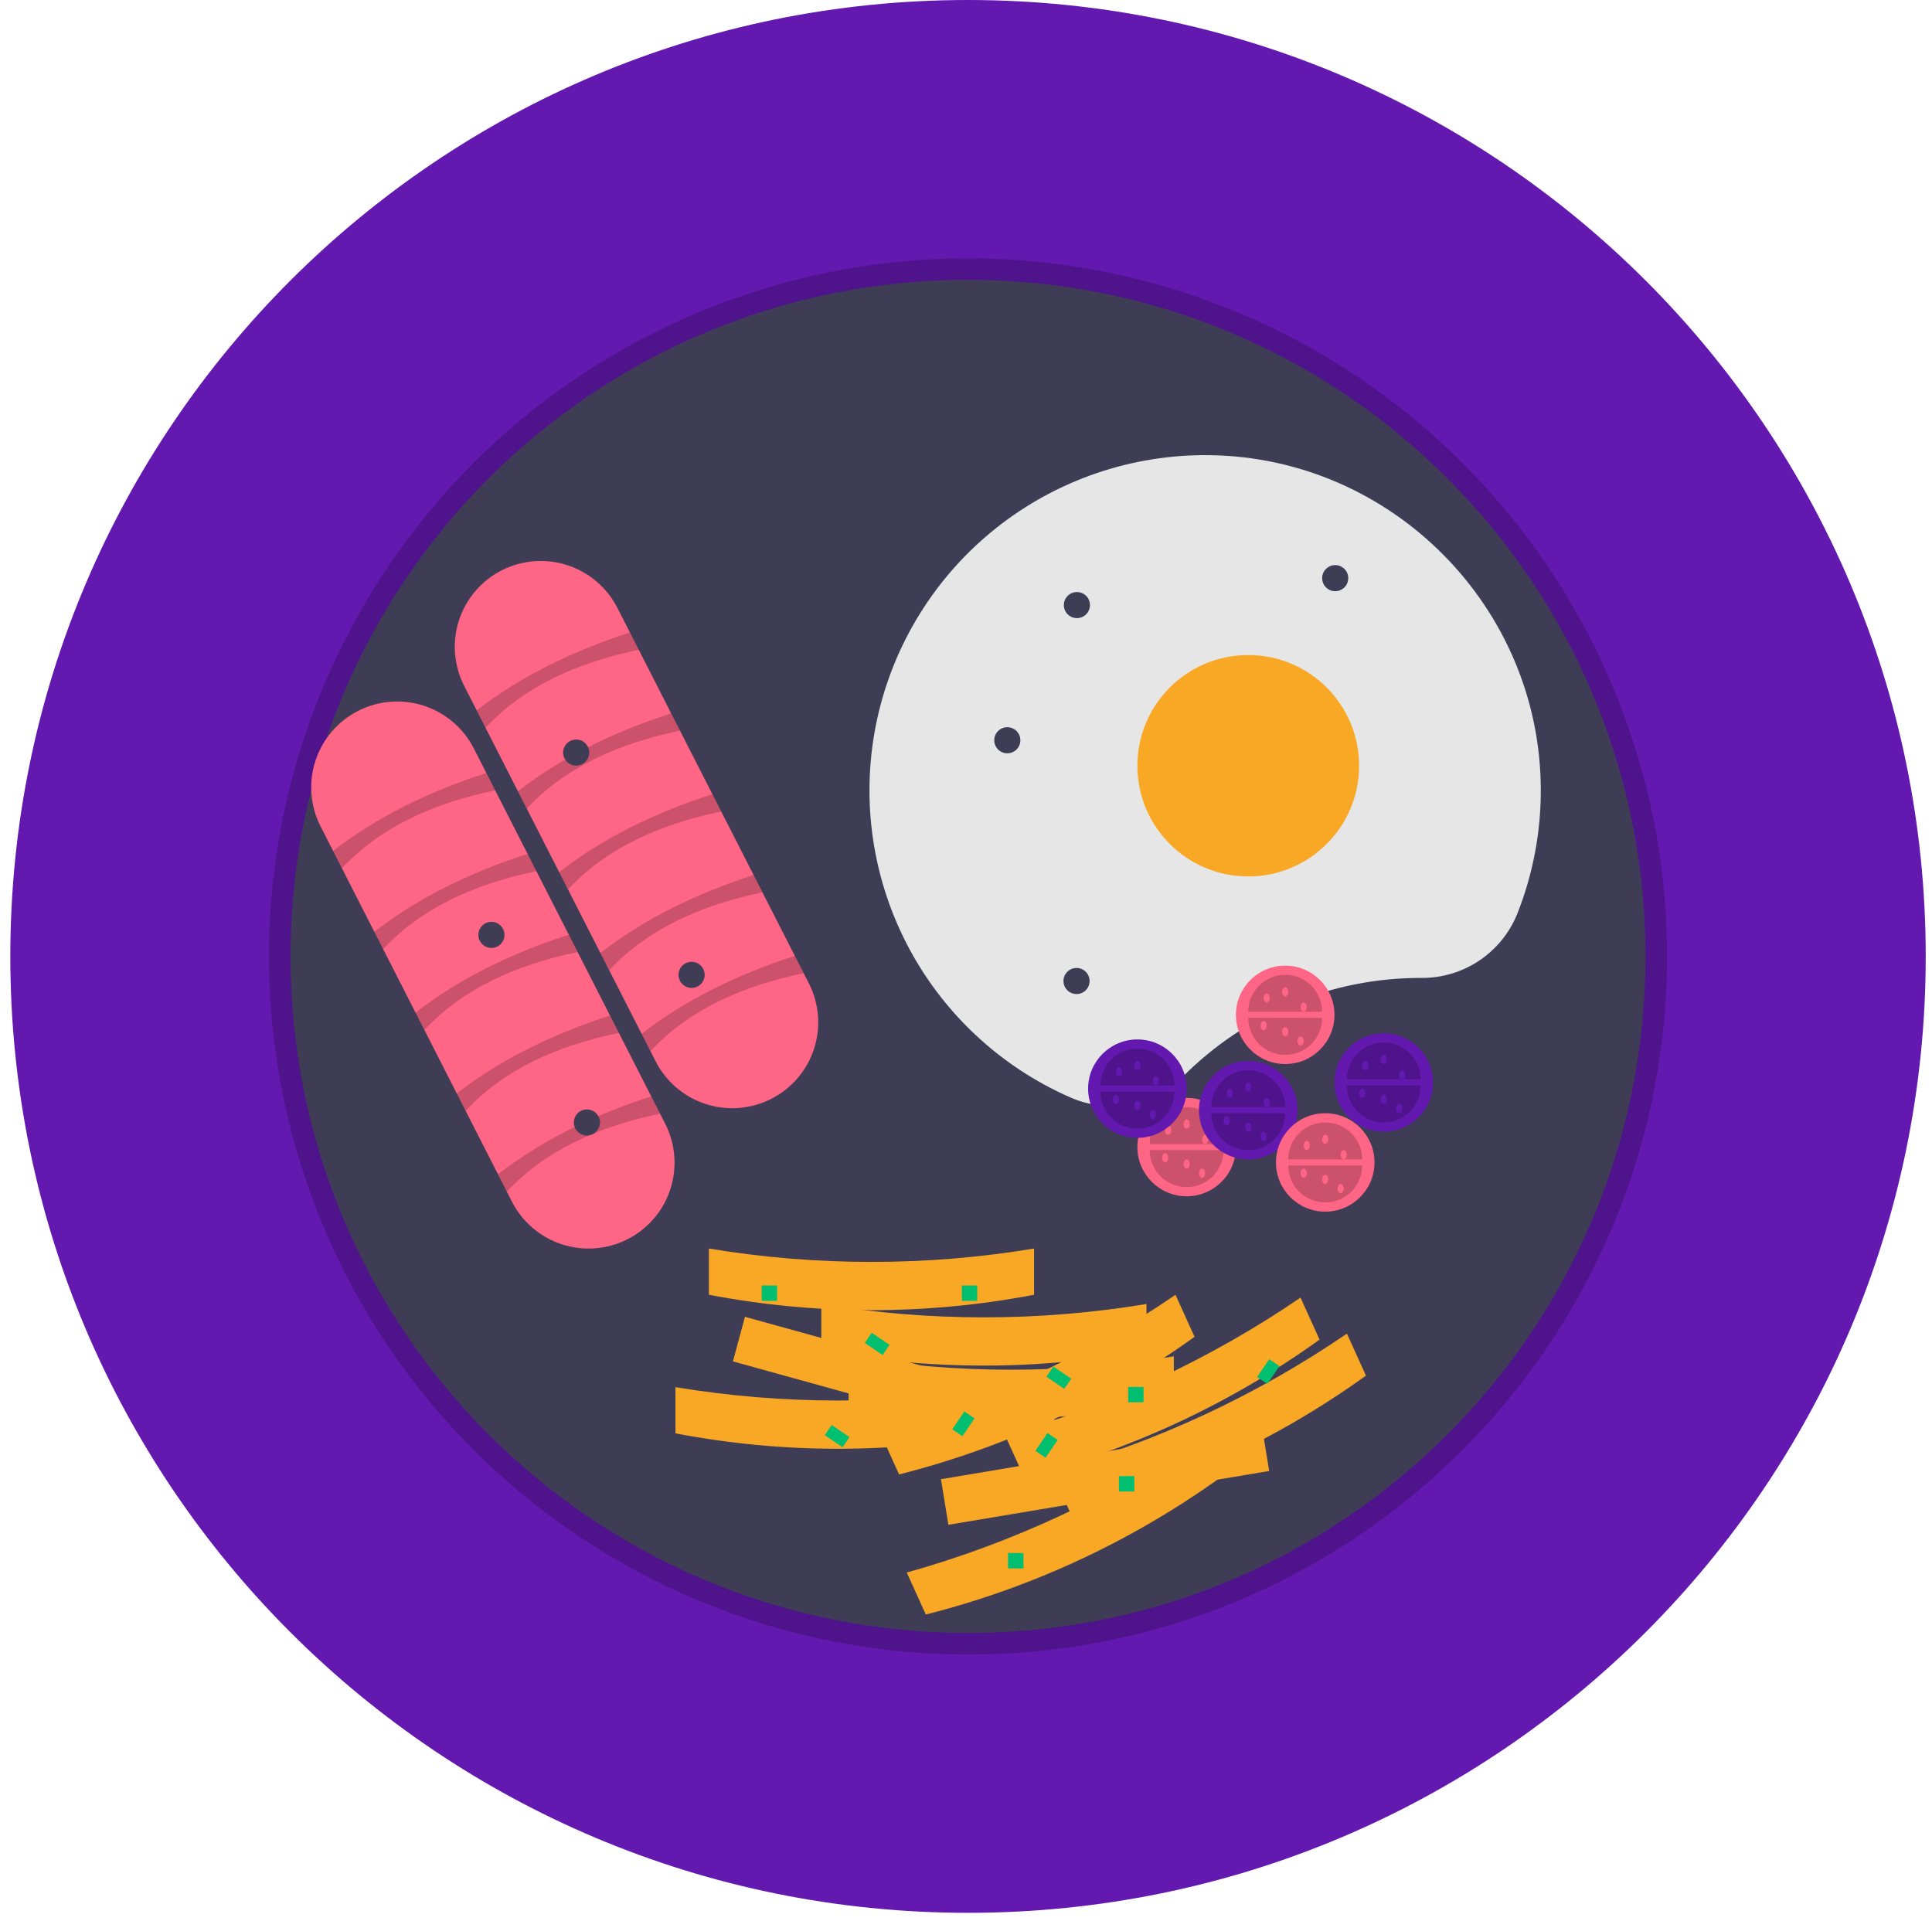 <svg width="173" height="172" viewBox="0 0 173 172" fill="none" xmlns="http://www.w3.org/2000/svg">
<g id="Group 35349">
<path id="Vector" d="M86.68 171.298C134.043 171.298 172.438 132.952 172.438 85.649C172.438 38.346 134.043 0 86.68 0C39.318 0 0.923 38.346 0.923 85.649C0.923 132.952 39.318 171.298 86.68 171.298Z" fill="#6318AF"/>
<path id="Vector_2" opacity="0.2" d="M86.68 148.165C72.199 148.165 58.165 143.15 46.971 133.975C35.777 124.799 28.114 112.031 25.289 97.846C22.464 83.66 24.651 68.936 31.478 56.18C38.304 43.425 49.348 33.428 62.727 27.893C76.106 22.359 90.993 21.628 104.851 25.827C118.709 30.025 130.68 38.893 138.726 50.919C146.771 62.944 150.393 77.384 148.973 91.778C147.554 106.171 141.181 119.628 130.941 129.855C125.142 135.678 118.245 140.295 110.647 143.438C103.05 146.581 94.904 148.188 86.68 148.165ZM86.68 26.99C54.294 26.99 27.946 53.304 27.946 85.65C27.946 117.995 54.294 144.31 86.68 144.31C119.066 144.31 145.414 117.995 145.414 85.65C145.414 53.304 119.066 26.99 86.68 26.99Z" fill="black"/>
<path id="Vector_3" d="M86.68 146.237C120.184 146.237 147.345 119.111 147.345 85.649C147.345 52.188 120.184 25.061 86.68 25.061C53.176 25.061 26.016 52.188 26.016 85.649C26.016 119.111 53.176 146.237 86.68 146.237Z" fill="#3F3D56"/>
<path id="Vector_4" d="M41.565 61.422C41.105 60.522 40.827 59.541 40.748 58.533C40.667 57.526 40.787 56.513 41.099 55.552C41.412 54.591 41.911 53.7 42.568 52.932C43.225 52.164 44.027 51.532 44.929 51.074C45.83 50.615 46.813 50.339 47.822 50.26C48.831 50.181 49.845 50.301 50.807 50.614C51.769 50.927 52.66 51.427 53.428 52.084C54.197 52.741 54.829 53.543 55.287 54.444L72.426 88.057C72.886 88.957 73.164 89.939 73.244 90.946C73.324 91.953 73.204 92.967 72.892 93.928C72.58 94.889 72.081 95.779 71.424 96.547C70.767 97.316 69.964 97.947 69.063 98.406C68.161 98.864 67.178 99.141 66.169 99.22C65.161 99.299 64.146 99.178 63.184 98.865C62.222 98.552 61.332 98.053 60.563 97.396C59.794 96.739 59.163 95.937 58.705 95.036L41.565 61.422Z" fill="#FF6584"/>
<path id="Vector_5" opacity="0.2" d="M43.477 65.172L42.686 63.62C46.634 60.557 51.27 58.304 56.407 56.642L57.198 58.193C51.638 59.349 46.907 61.49 43.477 65.172Z" fill="black"/>
<path id="Vector_6" opacity="0.2" d="M47.169 72.412L46.378 70.861C50.325 67.797 54.961 65.544 60.099 63.882L60.89 65.433C55.33 66.59 50.599 68.73 47.169 72.412Z" fill="black"/>
<path id="Vector_7" opacity="0.2" d="M50.86 79.651L50.069 78.1C54.017 75.036 58.653 72.783 63.79 71.121L64.582 72.672C59.021 73.829 54.29 75.969 50.86 79.651Z" fill="black"/>
<path id="Vector_8" opacity="0.2" d="M54.552 86.891L53.761 85.34C57.709 82.276 62.344 80.023 67.482 78.361L68.273 79.913C62.713 81.069 57.982 83.209 54.552 86.891Z" fill="black"/>
<path id="Vector_9" opacity="0.2" d="M58.243 94.132L57.452 92.58C61.4 89.517 66.036 87.264 71.174 85.602L71.965 87.153C66.404 88.309 61.673 90.45 58.243 94.132Z" fill="black"/>
<path id="Vector_10" d="M28.707 74.007C28.247 73.106 27.969 72.125 27.89 71.118C27.81 70.11 27.929 69.097 28.242 68.136C28.554 67.175 29.053 66.285 29.71 65.517C30.367 64.749 31.169 64.117 32.071 63.659C32.972 63.2 33.955 62.923 34.964 62.845C35.973 62.766 36.987 62.886 37.949 63.199C38.911 63.512 39.801 64.011 40.57 64.668C41.339 65.325 41.97 66.127 42.428 67.028L59.568 100.641C60.492 102.458 60.656 104.568 60.024 106.505C59.392 108.443 58.016 110.051 56.197 110.976C54.379 111.9 52.267 112.066 50.327 111.437C48.386 110.808 46.774 109.435 45.846 107.62L28.707 74.007Z" fill="#FF6584"/>
<path id="Vector_11" opacity="0.2" d="M30.619 77.756L29.828 76.204C33.776 73.141 38.411 70.888 43.549 69.226L44.34 70.777C38.779 71.933 34.049 74.074 30.619 77.756Z" fill="black"/>
<path id="Vector_12" opacity="0.2" d="M34.31 84.995L33.519 83.444C37.467 80.38 42.103 78.127 47.241 76.465L48.032 78.016C42.471 79.173 37.74 81.313 34.31 84.995Z" fill="black"/>
<path id="Vector_13" opacity="0.2" d="M38.002 92.235L37.211 90.684C41.158 87.62 45.794 85.367 50.932 83.705L51.723 85.257C46.163 86.413 41.432 88.553 38.002 92.235Z" fill="black"/>
<path id="Vector_14" opacity="0.2" d="M41.693 99.475L40.902 97.924C44.85 94.86 49.486 92.607 54.624 90.945L55.415 92.497C49.854 93.653 45.123 95.793 41.693 99.475Z" fill="black"/>
<path id="Vector_15" opacity="0.2" d="M45.385 106.715L44.594 105.163C48.542 102.1 53.177 99.847 58.315 98.185L59.106 99.736C53.546 100.892 48.815 103.033 45.385 106.715Z" fill="black"/>
<path id="Vector_16" d="M127.215 87.577L127.269 87.577C129.115 87.592 130.923 87.052 132.457 86.025C133.991 84.999 135.179 83.535 135.867 81.825C137.283 78.251 137.996 74.439 137.969 70.596C137.872 54.331 124.623 40.987 108.338 40.762C101.403 40.665 94.647 42.966 89.217 47.275C83.786 51.585 80.015 57.637 78.542 64.406C77.069 71.175 77.985 78.245 81.135 84.416C84.285 90.588 89.475 95.482 95.825 98.269C97.502 99.011 99.366 99.229 101.17 98.895C102.975 98.561 104.636 97.69 105.936 96.396C108.725 93.596 112.041 91.376 115.693 89.862C119.345 88.348 123.261 87.572 127.215 87.577Z" fill="#E6E6E6"/>
<path id="Vector_17" d="M111.773 78.489C117.256 78.489 121.7 74.05 121.7 68.575C121.7 63.099 117.256 58.66 111.773 58.66C106.291 58.66 101.846 63.099 101.846 68.575C101.846 74.05 106.291 78.489 111.773 78.489Z" fill="#F9A825"/>
<path id="Vector_18" d="M90.198 67.46C90.844 67.46 91.368 66.937 91.368 66.292C91.368 65.647 90.844 65.124 90.198 65.124C89.553 65.124 89.029 65.647 89.029 66.292C89.029 66.937 89.553 67.46 90.198 67.46Z" fill="#3F3D56"/>
<path id="Vector_19" d="M51.594 68.561C52.24 68.561 52.763 68.039 52.763 67.394C52.763 66.749 52.24 66.226 51.594 66.226C50.948 66.226 50.425 66.749 50.425 67.394C50.425 68.039 50.948 68.561 51.594 68.561Z" fill="#3F3D56"/>
<path id="Vector_20" d="M96.431 55.355C97.077 55.355 97.601 54.833 97.601 54.188C97.601 53.542 97.077 53.02 96.431 53.02C95.785 53.02 95.262 53.542 95.262 54.188C95.262 54.833 95.785 55.355 96.431 55.355Z" fill="#3F3D56"/>
<path id="Vector_21" d="M96.398 89.02C97.044 89.02 97.567 88.498 97.567 87.853C97.567 87.207 97.044 86.685 96.398 86.685C95.752 86.685 95.228 87.207 95.228 87.853C95.228 88.498 95.752 89.02 96.398 89.02Z" fill="#3F3D56"/>
<path id="Vector_22" d="M119.561 52.943C120.206 52.943 120.73 52.42 120.73 51.775C120.73 51.13 120.206 50.607 119.561 50.607C118.915 50.607 118.391 51.13 118.391 51.775C118.391 52.42 118.915 52.943 119.561 52.943Z" fill="#3F3D56"/>
<path id="Vector_23" d="M44.006 84.89C44.652 84.89 45.175 84.367 45.175 83.722C45.175 83.077 44.652 82.554 44.006 82.554C43.36 82.554 42.836 83.077 42.836 83.722C42.836 84.367 43.36 84.89 44.006 84.89Z" fill="#3F3D56"/>
<path id="Vector_24" d="M52.554 101.688C53.2 101.688 53.723 101.166 53.723 100.52C53.723 99.876 53.2 99.353 52.554 99.353C51.908 99.353 51.385 99.876 51.385 100.52C51.385 101.166 51.908 101.688 52.554 101.688Z" fill="#3F3D56"/>
<path id="Vector_25" d="M106.258 107.13C108.695 107.13 110.67 105.157 110.67 102.724C110.67 100.29 108.695 98.317 106.258 98.317C103.822 98.317 101.846 100.29 101.846 102.724C101.846 105.157 103.822 107.13 106.258 107.13Z" fill="#FF6584"/>
<path id="Vector_26" opacity="0.2" d="M109.567 102.999C109.567 103.876 109.219 104.716 108.598 105.336C107.977 105.956 107.136 106.304 106.258 106.304C105.381 106.304 104.539 105.956 103.918 105.336C103.298 104.716 102.949 103.876 102.949 102.999" fill="black"/>
<path id="Vector_27" opacity="0.2" d="M102.949 102.448C102.949 101.572 103.298 100.731 103.918 100.112C104.539 99.492 105.381 99.144 106.258 99.144C107.136 99.144 107.977 99.492 108.598 100.112C109.219 100.731 109.567 101.572 109.567 102.448" fill="black"/>
<path id="Vector_28" d="M104.604 101.622C104.756 101.622 104.88 101.437 104.88 101.209C104.88 100.981 104.756 100.796 104.604 100.796C104.452 100.796 104.328 100.981 104.328 101.209C104.328 101.437 104.452 101.622 104.604 101.622Z" fill="#FF6584"/>
<path id="Vector_29" d="M106.258 101.071C106.41 101.071 106.534 100.886 106.534 100.658C106.534 100.43 106.41 100.245 106.258 100.245C106.106 100.245 105.982 100.43 105.982 100.658C105.982 100.886 106.106 101.071 106.258 101.071Z" fill="#FF6584"/>
<path id="Vector_30" d="M106.258 104.651C106.41 104.651 106.534 104.466 106.534 104.238C106.534 104.01 106.41 103.825 106.258 103.825C106.106 103.825 105.982 104.01 105.982 104.238C105.982 104.466 106.106 104.651 106.258 104.651Z" fill="#FF6584"/>
<path id="Vector_31" d="M107.913 102.448C108.065 102.448 108.188 102.263 108.188 102.035C108.188 101.807 108.065 101.622 107.913 101.622C107.76 101.622 107.637 101.807 107.637 102.035C107.637 102.263 107.76 102.448 107.913 102.448Z" fill="#FF6584"/>
<path id="Vector_32" d="M107.637 105.478C107.789 105.478 107.913 105.293 107.913 105.064C107.913 104.836 107.789 104.651 107.637 104.651C107.485 104.651 107.361 104.836 107.361 105.064C107.361 105.293 107.485 105.478 107.637 105.478Z" fill="#FF6584"/>
<path id="Vector_33" d="M104.328 104.101C104.48 104.101 104.604 103.916 104.604 103.688C104.604 103.459 104.48 103.274 104.328 103.274C104.176 103.274 104.052 103.459 104.052 103.688C104.052 103.916 104.176 104.101 104.328 104.101Z" fill="#FF6584"/>
<path id="Vector_34" d="M115.082 95.288C117.519 95.288 119.494 93.316 119.494 90.882C119.494 88.448 117.519 86.476 115.082 86.476C112.645 86.476 110.67 88.448 110.67 90.882C110.67 93.316 112.645 95.288 115.082 95.288Z" fill="#FF6584"/>
<path id="Vector_35" opacity="0.2" d="M118.391 91.157C118.391 92.034 118.043 92.874 117.422 93.494C116.801 94.114 115.96 94.462 115.082 94.462C114.205 94.462 113.363 94.114 112.742 93.494C112.122 92.874 111.773 92.034 111.773 91.157" fill="black"/>
<path id="Vector_36" opacity="0.2" d="M111.773 90.606C111.773 89.73 112.122 88.889 112.742 88.27C113.363 87.65 114.205 87.302 115.082 87.302C115.96 87.302 116.801 87.65 117.422 88.27C118.043 88.889 118.391 89.73 118.391 90.606" fill="black"/>
<path id="Vector_37" d="M113.428 89.78C113.58 89.78 113.703 89.595 113.703 89.367C113.703 89.139 113.58 88.954 113.428 88.954C113.275 88.954 113.152 89.139 113.152 89.367C113.152 89.595 113.275 89.78 113.428 89.78Z" fill="#FF6584"/>
<path id="Vector_38" d="M115.082 89.23C115.234 89.23 115.358 89.045 115.358 88.816C115.358 88.588 115.234 88.403 115.082 88.403C114.93 88.403 114.806 88.588 114.806 88.816C114.806 89.045 114.93 89.23 115.082 89.23Z" fill="#FF6584"/>
<path id="Vector_39" d="M115.082 92.81C115.234 92.81 115.358 92.625 115.358 92.397C115.358 92.168 115.234 91.983 115.082 91.983C114.93 91.983 114.806 92.168 114.806 92.397C114.806 92.625 114.93 92.81 115.082 92.81Z" fill="#FF6584"/>
<path id="Vector_40" d="M116.737 90.606C116.889 90.606 117.012 90.421 117.012 90.193C117.012 89.965 116.889 89.78 116.737 89.78C116.584 89.78 116.461 89.965 116.461 90.193C116.461 90.421 116.584 90.606 116.737 90.606Z" fill="#FF6584"/>
<path id="Vector_41" d="M116.461 93.636C116.613 93.636 116.737 93.451 116.737 93.223C116.737 92.995 116.613 92.81 116.461 92.81C116.309 92.81 116.185 92.995 116.185 93.223C116.185 93.451 116.309 93.636 116.461 93.636Z" fill="#FF6584"/>
<path id="Vector_42" d="M113.152 92.259C113.304 92.259 113.428 92.074 113.428 91.846C113.428 91.618 113.304 91.433 113.152 91.433C113 91.433 112.876 91.618 112.876 91.846C112.876 92.074 113 92.259 113.152 92.259Z" fill="#FF6584"/>
<path id="Vector_43" d="M123.906 101.347C126.343 101.347 128.318 99.374 128.318 96.941C128.318 94.507 126.343 92.534 123.906 92.534C121.469 92.534 119.494 94.507 119.494 96.941C119.494 99.374 121.469 101.347 123.906 101.347Z" fill="#6318AF"/>
<path id="Vector_44" opacity="0.2" d="M127.215 97.216C127.215 98.092 126.866 98.933 126.246 99.553C125.625 100.172 124.784 100.521 123.906 100.521C123.029 100.521 122.187 100.172 121.566 99.553C120.946 98.933 120.597 98.092 120.597 97.216" fill="black"/>
<path id="Vector_45" opacity="0.2" d="M120.597 96.665C120.597 95.789 120.946 94.948 121.566 94.328C122.187 93.709 123.029 93.36 123.906 93.36C124.784 93.36 125.625 93.709 126.246 94.328C126.866 94.948 127.215 95.789 127.215 96.665" fill="black"/>
<path id="Vector_46" d="M122.252 95.839C122.404 95.839 122.527 95.654 122.527 95.426C122.527 95.198 122.404 95.013 122.252 95.013C122.099 95.013 121.976 95.198 121.976 95.426C121.976 95.654 122.099 95.839 122.252 95.839Z" fill="#6318AF"/>
<path id="Vector_47" d="M123.906 95.288C124.058 95.288 124.182 95.103 124.182 94.875C124.182 94.647 124.058 94.462 123.906 94.462C123.754 94.462 123.63 94.647 123.63 94.875C123.63 95.103 123.754 95.288 123.906 95.288Z" fill="#6318AF"/>
<path id="Vector_48" d="M123.906 98.868C124.058 98.868 124.182 98.683 124.182 98.455C124.182 98.227 124.058 98.042 123.906 98.042C123.754 98.042 123.63 98.227 123.63 98.455C123.63 98.683 123.754 98.868 123.906 98.868Z" fill="#6318AF"/>
<path id="Vector_49" d="M125.561 96.665C125.713 96.665 125.836 96.48 125.836 96.252C125.836 96.024 125.713 95.839 125.561 95.839C125.408 95.839 125.285 96.024 125.285 96.252C125.285 96.48 125.408 96.665 125.561 96.665Z" fill="#6318AF"/>
<path id="Vector_50" d="M125.285 99.694C125.437 99.694 125.561 99.509 125.561 99.281C125.561 99.053 125.437 98.868 125.285 98.868C125.132 98.868 125.009 99.053 125.009 99.281C125.009 99.509 125.132 99.694 125.285 99.694Z" fill="#6318AF"/>
<path id="Vector_51" d="M121.976 98.317C122.128 98.317 122.252 98.132 122.252 97.904C122.252 97.676 122.128 97.491 121.976 97.491C121.824 97.491 121.7 97.676 121.7 97.904C121.7 98.132 121.824 98.317 121.976 98.317Z" fill="#6318AF"/>
<path id="Vector_52" d="M101.846 101.898C104.283 101.898 106.258 99.925 106.258 97.491C106.258 95.058 104.283 93.085 101.846 93.085C99.41 93.085 97.434 95.058 97.434 97.491C97.434 99.925 99.41 101.898 101.846 101.898Z" fill="#6318AF"/>
<path id="Vector_53" opacity="0.2" d="M105.155 97.767C105.155 98.643 104.807 99.484 104.186 100.103C103.566 100.723 102.724 101.071 101.846 101.071C100.969 101.071 100.127 100.723 99.507 100.103C98.886 99.484 98.537 98.643 98.537 97.767" fill="black"/>
<path id="Vector_54" opacity="0.2" d="M98.537 97.216C98.537 96.339 98.886 95.499 99.507 94.879C100.127 94.259 100.969 93.911 101.846 93.911C102.724 93.911 103.566 94.259 104.186 94.879C104.807 95.499 105.155 96.339 105.155 97.216" fill="black"/>
<path id="Vector_55" d="M100.192 96.39C100.344 96.39 100.468 96.205 100.468 95.977C100.468 95.748 100.344 95.564 100.192 95.564C100.039 95.564 99.916 95.748 99.916 95.977C99.916 96.205 100.039 96.39 100.192 96.39Z" fill="#6318AF"/>
<path id="Vector_56" d="M101.846 95.839C101.999 95.839 102.122 95.654 102.122 95.426C102.122 95.198 101.999 95.013 101.846 95.013C101.694 95.013 101.571 95.198 101.571 95.426C101.571 95.654 101.694 95.839 101.846 95.839Z" fill="#6318AF"/>
<path id="Vector_57" d="M101.846 99.419C101.999 99.419 102.122 99.234 102.122 99.006C102.122 98.778 101.999 98.593 101.846 98.593C101.694 98.593 101.571 98.778 101.571 99.006C101.571 99.234 101.694 99.419 101.846 99.419Z" fill="#6318AF"/>
<path id="Vector_58" d="M103.501 97.216C103.653 97.216 103.777 97.031 103.777 96.803C103.777 96.575 103.653 96.39 103.501 96.39C103.349 96.39 103.225 96.575 103.225 96.803C103.225 97.031 103.349 97.216 103.501 97.216Z" fill="#6318AF"/>
<path id="Vector_59" d="M103.225 100.245C103.377 100.245 103.501 100.06 103.501 99.832C103.501 99.604 103.377 99.419 103.225 99.419C103.073 99.419 102.949 99.604 102.949 99.832C102.949 100.06 103.073 100.245 103.225 100.245Z" fill="#6318AF"/>
<path id="Vector_60" d="M99.916 98.868C100.068 98.868 100.192 98.683 100.192 98.455C100.192 98.227 100.068 98.042 99.916 98.042C99.764 98.042 99.64 98.227 99.64 98.455C99.64 98.683 99.764 98.868 99.916 98.868Z" fill="#6318AF"/>
<path id="Vector_61" d="M111.773 103.825C114.21 103.825 116.185 101.853 116.185 99.419C116.185 96.986 114.21 95.013 111.773 95.013C109.337 95.013 107.361 96.986 107.361 99.419C107.361 101.853 109.337 103.825 111.773 103.825Z" fill="#6318AF"/>
<path id="Vector_62" opacity="0.2" d="M115.082 99.694C115.082 100.128 114.997 100.558 114.83 100.959C114.664 101.36 114.42 101.724 114.113 102.031C113.806 102.338 113.441 102.581 113.04 102.748C112.638 102.914 112.208 102.999 111.773 102.999C111.339 102.999 110.909 102.914 110.507 102.748C110.106 102.581 109.741 102.338 109.434 102.031C109.126 101.724 108.883 101.36 108.716 100.959C108.55 100.558 108.464 100.128 108.464 99.694" fill="black"/>
<path id="Vector_63" opacity="0.2" d="M108.464 99.144C108.464 98.71 108.55 98.28 108.716 97.879C108.883 97.478 109.126 97.114 109.434 96.807C109.741 96.5 110.106 96.257 110.507 96.09C110.909 95.924 111.339 95.839 111.773 95.839C112.208 95.839 112.638 95.924 113.04 96.09C113.441 96.257 113.806 96.5 114.113 96.807C114.42 97.114 114.664 97.478 114.83 97.879C114.997 98.28 115.082 98.71 115.082 99.144" fill="black"/>
<path id="Vector_64" d="M110.119 98.317C110.271 98.317 110.395 98.132 110.395 97.904C110.395 97.676 110.271 97.491 110.119 97.491C109.966 97.491 109.843 97.676 109.843 97.904C109.843 98.132 109.966 98.317 110.119 98.317Z" fill="#6318AF"/>
<path id="Vector_65" d="M111.773 97.767C111.926 97.767 112.049 97.582 112.049 97.353C112.049 97.125 111.926 96.94 111.773 96.94C111.621 96.94 111.498 97.125 111.498 97.353C111.498 97.582 111.621 97.767 111.773 97.767Z" fill="#6318AF"/>
<path id="Vector_66" d="M111.773 101.347C111.926 101.347 112.049 101.162 112.049 100.934C112.049 100.705 111.926 100.521 111.773 100.521C111.621 100.521 111.498 100.705 111.498 100.934C111.498 101.162 111.621 101.347 111.773 101.347Z" fill="#6318AF"/>
<path id="Vector_67" d="M113.428 99.144C113.58 99.144 113.703 98.959 113.703 98.731C113.703 98.502 113.58 98.317 113.428 98.317C113.275 98.317 113.152 98.502 113.152 98.731C113.152 98.959 113.275 99.144 113.428 99.144Z" fill="#6318AF"/>
<path id="Vector_68" d="M113.152 102.173C113.304 102.173 113.428 101.988 113.428 101.76C113.428 101.532 113.304 101.347 113.152 101.347C113 101.347 112.876 101.532 112.876 101.76C112.876 101.988 113 102.173 113.152 102.173Z" fill="#6318AF"/>
<path id="Vector_69" d="M109.843 100.796C109.995 100.796 110.119 100.611 110.119 100.383C110.119 100.155 109.995 99.97 109.843 99.97C109.691 99.97 109.567 100.155 109.567 100.383C109.567 100.611 109.691 100.796 109.843 100.796Z" fill="#6318AF"/>
<path id="Vector_70" d="M118.667 108.507C121.103 108.507 123.079 106.534 123.079 104.101C123.079 101.667 121.103 99.694 118.667 99.694C116.23 99.694 114.255 101.667 114.255 104.101C114.255 106.534 116.23 108.507 118.667 108.507Z" fill="#FF6584"/>
<path id="Vector_71" opacity="0.2" d="M121.976 104.376C121.976 105.252 121.627 106.093 121.007 106.713C120.386 107.333 119.544 107.681 118.667 107.681C117.789 107.681 116.948 107.333 116.327 106.713C115.707 106.093 115.358 105.252 115.358 104.376" fill="black"/>
<path id="Vector_72" opacity="0.2" d="M115.358 103.825C115.358 102.949 115.707 102.108 116.327 101.488C116.948 100.869 117.789 100.521 118.667 100.521C119.544 100.521 120.386 100.869 121.007 101.488C121.627 102.108 121.976 102.949 121.976 103.825" fill="black"/>
<path id="Vector_73" d="M117.012 102.999C117.165 102.999 117.288 102.814 117.288 102.586C117.288 102.358 117.165 102.173 117.012 102.173C116.86 102.173 116.737 102.358 116.737 102.586C116.737 102.814 116.86 102.999 117.012 102.999Z" fill="#FF6584"/>
<path id="Vector_74" d="M118.667 102.448C118.819 102.448 118.943 102.263 118.943 102.035C118.943 101.807 118.819 101.622 118.667 101.622C118.515 101.622 118.391 101.807 118.391 102.035C118.391 102.263 118.515 102.448 118.667 102.448Z" fill="#FF6584"/>
<path id="Vector_75" d="M118.667 106.028C118.819 106.028 118.943 105.843 118.943 105.615C118.943 105.387 118.819 105.202 118.667 105.202C118.515 105.202 118.391 105.387 118.391 105.615C118.391 105.843 118.515 106.028 118.667 106.028Z" fill="#FF6584"/>
<path id="Vector_76" d="M120.321 103.825C120.474 103.825 120.597 103.64 120.597 103.412C120.597 103.184 120.474 102.999 120.321 102.999C120.169 102.999 120.046 103.184 120.046 103.412C120.046 103.64 120.169 103.825 120.321 103.825Z" fill="#FF6584"/>
<path id="Vector_77" d="M120.046 106.855C120.198 106.855 120.321 106.67 120.321 106.441C120.321 106.213 120.198 106.028 120.046 106.028C119.893 106.028 119.77 106.213 119.77 106.441C119.77 106.67 119.893 106.855 120.046 106.855Z" fill="#FF6584"/>
<path id="Vector_78" d="M116.737 105.478C116.889 105.478 117.012 105.293 117.012 105.064C117.012 104.836 116.889 104.651 116.737 104.651C116.584 104.651 116.461 104.836 116.461 105.064C116.461 105.293 116.584 105.478 116.737 105.478Z" fill="#FF6584"/>
<path id="Vector_79" d="M61.929 88.47C62.575 88.47 63.099 87.947 63.099 87.302C63.099 86.657 62.575 86.134 61.929 86.134C61.284 86.134 60.76 86.657 60.76 87.302C60.76 87.947 61.284 88.47 61.929 88.47Z" fill="#3F3D56"/>
<path id="Vector_80" d="M93.717 129.695L65.631 121.916L66.707 117.925L94.793 125.704L93.717 129.695Z" fill="#F9A825"/>
<path id="Vector_81" d="M89.6 128.362C79.982 130.201 70.102 130.201 60.484 128.362V124.225C70.124 125.82 79.96 125.82 89.6 124.225V128.362Z" fill="#F9A825"/>
<path id="Vector_82" d="M92.593 115.95C82.975 117.789 73.095 117.789 63.477 115.95V111.812C73.117 113.408 82.954 113.408 92.593 111.812V115.95Z" fill="#F9A825"/>
<path id="Vector_83" d="M102.661 120.915C93.043 122.754 83.163 122.754 73.545 120.915V116.777C83.185 118.373 93.021 118.373 102.661 116.777V120.915Z" fill="#F9A825"/>
<path id="Vector_84" d="M105.11 125.603C95.492 127.442 85.612 127.442 75.994 125.603V121.466C85.634 123.061 95.47 123.061 105.11 121.466V125.603Z" fill="#F9A825"/>
<path id="Vector_85" d="M113.648 131.73L84.923 136.549L84.257 132.467L112.981 127.648L113.648 131.73Z" fill="#F9A825"/>
<path id="Vector_86" d="M109.357 132.261C101.393 137.995 92.418 142.176 82.901 144.585L81.197 140.825C90.63 138.187 99.567 134.025 107.653 128.502L109.357 132.261Z" fill="#F9A825"/>
<path id="Vector_87" d="M106.964 119.716C99 125.449 90.024 129.63 80.508 132.039L78.804 128.28C88.237 125.641 97.174 121.479 105.259 115.956L106.964 119.716Z" fill="#F9A825"/>
<path id="Vector_88" d="M118.157 119.966C110.194 125.699 101.218 129.88 91.702 132.289L89.997 128.53C99.43 125.891 108.367 121.729 116.453 116.206L118.157 119.966Z" fill="#F9A825"/>
<path id="Vector_89" d="M122.314 123.19C114.35 128.924 105.375 133.105 95.858 135.514L94.154 131.754C103.587 129.116 112.524 124.953 120.61 119.431L122.314 123.19Z" fill="#F9A825"/>
<path id="Vector_90" d="M87.507 115.117H86.129V116.494H87.507V115.117Z" fill="#00BF71"/>
<path id="Vector_91" d="M91.644 139.076H90.265V140.453H91.644V139.076Z" fill="#00BF71"/>
<path id="Vector_92" d="M69.584 115.117H68.205V116.494H69.584V115.117Z" fill="#00BF71"/>
<path id="Vector_93" d="M101.571 132.191H100.192V133.568H101.571V132.191Z" fill="#00BF71"/>
<path id="Vector_94" d="M102.398 124.205H101.019V125.582H102.398V124.205Z" fill="#00BF71"/>
<path id="Vector_95" d="M79.654 120.435L78.057 119.353L77.437 120.264L79.035 121.346L79.654 120.435Z" fill="#00BF71"/>
<path id="Vector_96" d="M95.923 123.464L94.326 122.382L93.706 123.293L95.304 124.376L95.923 123.464Z" fill="#00BF71"/>
<path id="Vector_97" d="M76.069 128.697L74.472 127.614L73.853 128.526L75.45 129.608L76.069 128.697Z" fill="#00BF71"/>
<path id="Vector_98" d="M86.181 128.617L87.265 127.021L86.352 126.403L85.268 127.998L86.181 128.617Z" fill="#00BF71"/>
<path id="Vector_99" d="M93.626 130.544L94.71 128.949L93.797 128.331L92.713 129.926L93.626 130.544Z" fill="#00BF71"/>
<path id="Vector_100" d="M113.482 123.934L114.566 122.339L113.653 121.72L112.569 123.316L113.482 123.934Z" fill="#00BF71"/>
</g>
</svg>

